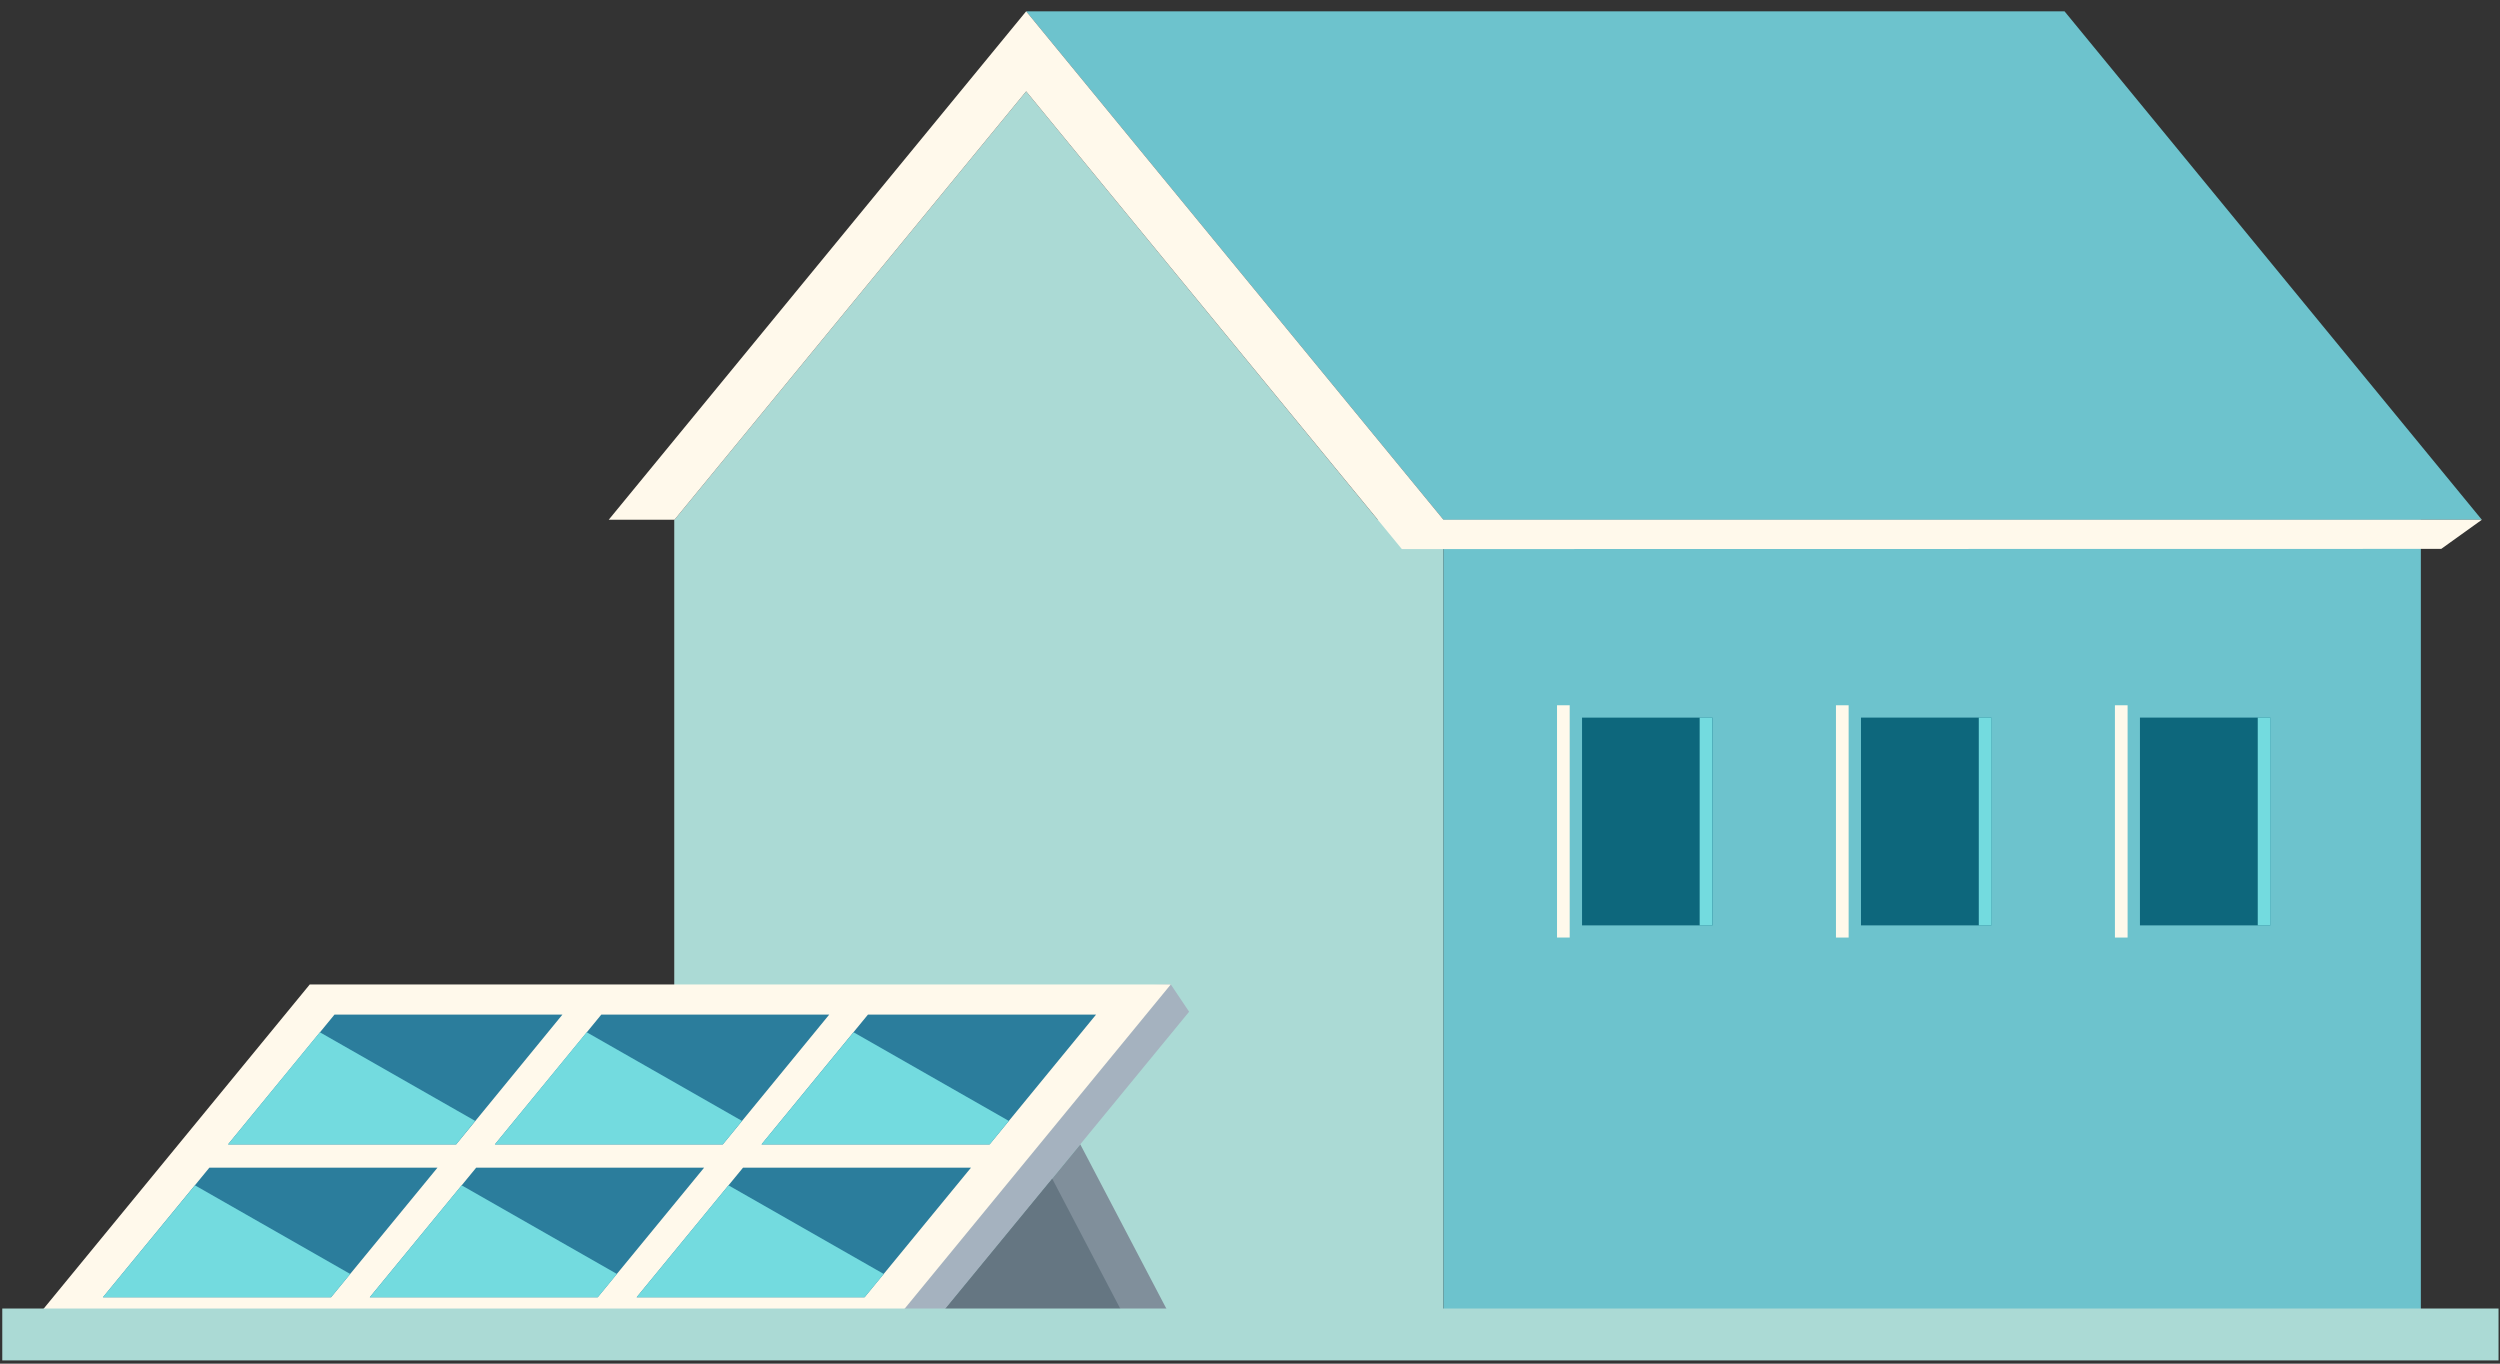 <svg width="99" height="54" fill="none" xmlns="http://www.w3.org/2000/svg"><rect width="100%" height="100%" fill="#333333" stroke="none"/><path d="M57.161 20.582H26.71v33.066h30.451V20.582z" fill="#ABDAD5"/><path d="M55.146 53.648V21.3L40.636 3.618 26.71 20.582v33.066h28.436z" fill="#ABDAD5"/><path d="M57.163 53.651h38.703V20.586H57.163V53.65zM81.755.448h-41.12l16.526 20.134h41.12L81.755.448z" fill="#6DC3CD"/><path d="M90.393 37.13V27.93h-6.136v9.198h6.136z" fill="#6DC3CD"/><path d="M84.742 36.645h5.164v-8.228h-5.164v8.228z" fill="#0D677C"/><path d="M89.407 36.645h.502v-8.228h-.502v8.228z" fill="#73DBDF"/><path d="M83.75 37.127h.503v-9.198h-.502v9.198z" fill="#FFF9EB"/><path d="M79.345 37.128V27.93H73.21v9.198h6.135z" fill="#6DC3CD"/><path d="M73.695 36.645h5.164v-8.228h-5.164v8.228z" fill="#0D677C"/><path d="M78.36 36.645h.502v-8.228h-.502v8.228z" fill="#73DBDF"/><path d="M72.704 37.127h.502v-9.198h-.502v9.198z" fill="#FFF9EB"/><path d="M68.299 37.127v-9.198h-6.135v9.198h6.135z" fill="#6DC3CD"/><path d="M62.649 36.645h5.165v-8.227h-5.165v8.227z" fill="#0D677C"/><path d="M67.307 36.645h.503v-8.227h-.503v8.227z" fill="#73DBDF"/><path d="M61.658 37.127h.502v-9.198h-.502v9.198zM40.636.448l16.526 20.134h41.12l-1.609 1.154-41.16.007L40.636 3.618 26.71 20.582h-2.605L40.636.448z" fill="#FFF9EB"/><path d="m12.994 40.063 33.37-1.079.725 1.08-11.15 13.583H1.843l-.726-1.08 11.877-12.504z" fill="#A5B2BF"/><path d="M12.268 38.984h34.095l-11.15 13.584H1.117l11.15-13.584z" fill="#FFF9EB"/><path d="M13.246 40.178h9.026l-4.208 5.139H9.031l4.215-5.139zM23.812 40.178h9.026l-4.214 5.139h-9.026l4.214-5.139zM34.37 40.178h9.034l-4.215 5.139h-9.033l4.215-5.139zM8.29 46.24h9.034l-4.215 5.132H4.076l4.215-5.132zM18.857 46.24h9.026l-4.214 5.132h-9.026l4.214-5.132zM29.424 46.24h9.027l-4.215 5.132H25.21l4.214-5.132z" fill="#2B7D9C"/><path d="m12.668 40.878-3.638 4.44h9.033l.754-.93-6.15-3.51zM7.72 46.94l-3.645 4.432h9.033l.76-.923-6.148-3.51zM18.281 46.94l-3.637 4.432h9.026l.76-.923-6.149-3.51zM28.848 46.94l-3.638 4.432h9.026l.76-.923-6.148-3.51zM23.234 40.878l-3.637 4.44h9.026l.76-.93-6.149-3.51zM33.8 40.878l-3.644 4.44h9.033l.76-.93-6.148-3.51z" fill="#73DBDF"/><path d="m35.939 53.647-.726-1.08H1.117l.726 1.08H35.94zM42.78 45.317l4.31 8.228-11.15.102 6.84-8.33z" fill="#808F9B"/><path d="m41.667 46.675 3.604 6.884-9.331.088 5.727-6.971z" fill="#657682"/><path stroke="#ABDAD5" stroke-width="2.055" d="M.09 52.845h98.852"/></svg>